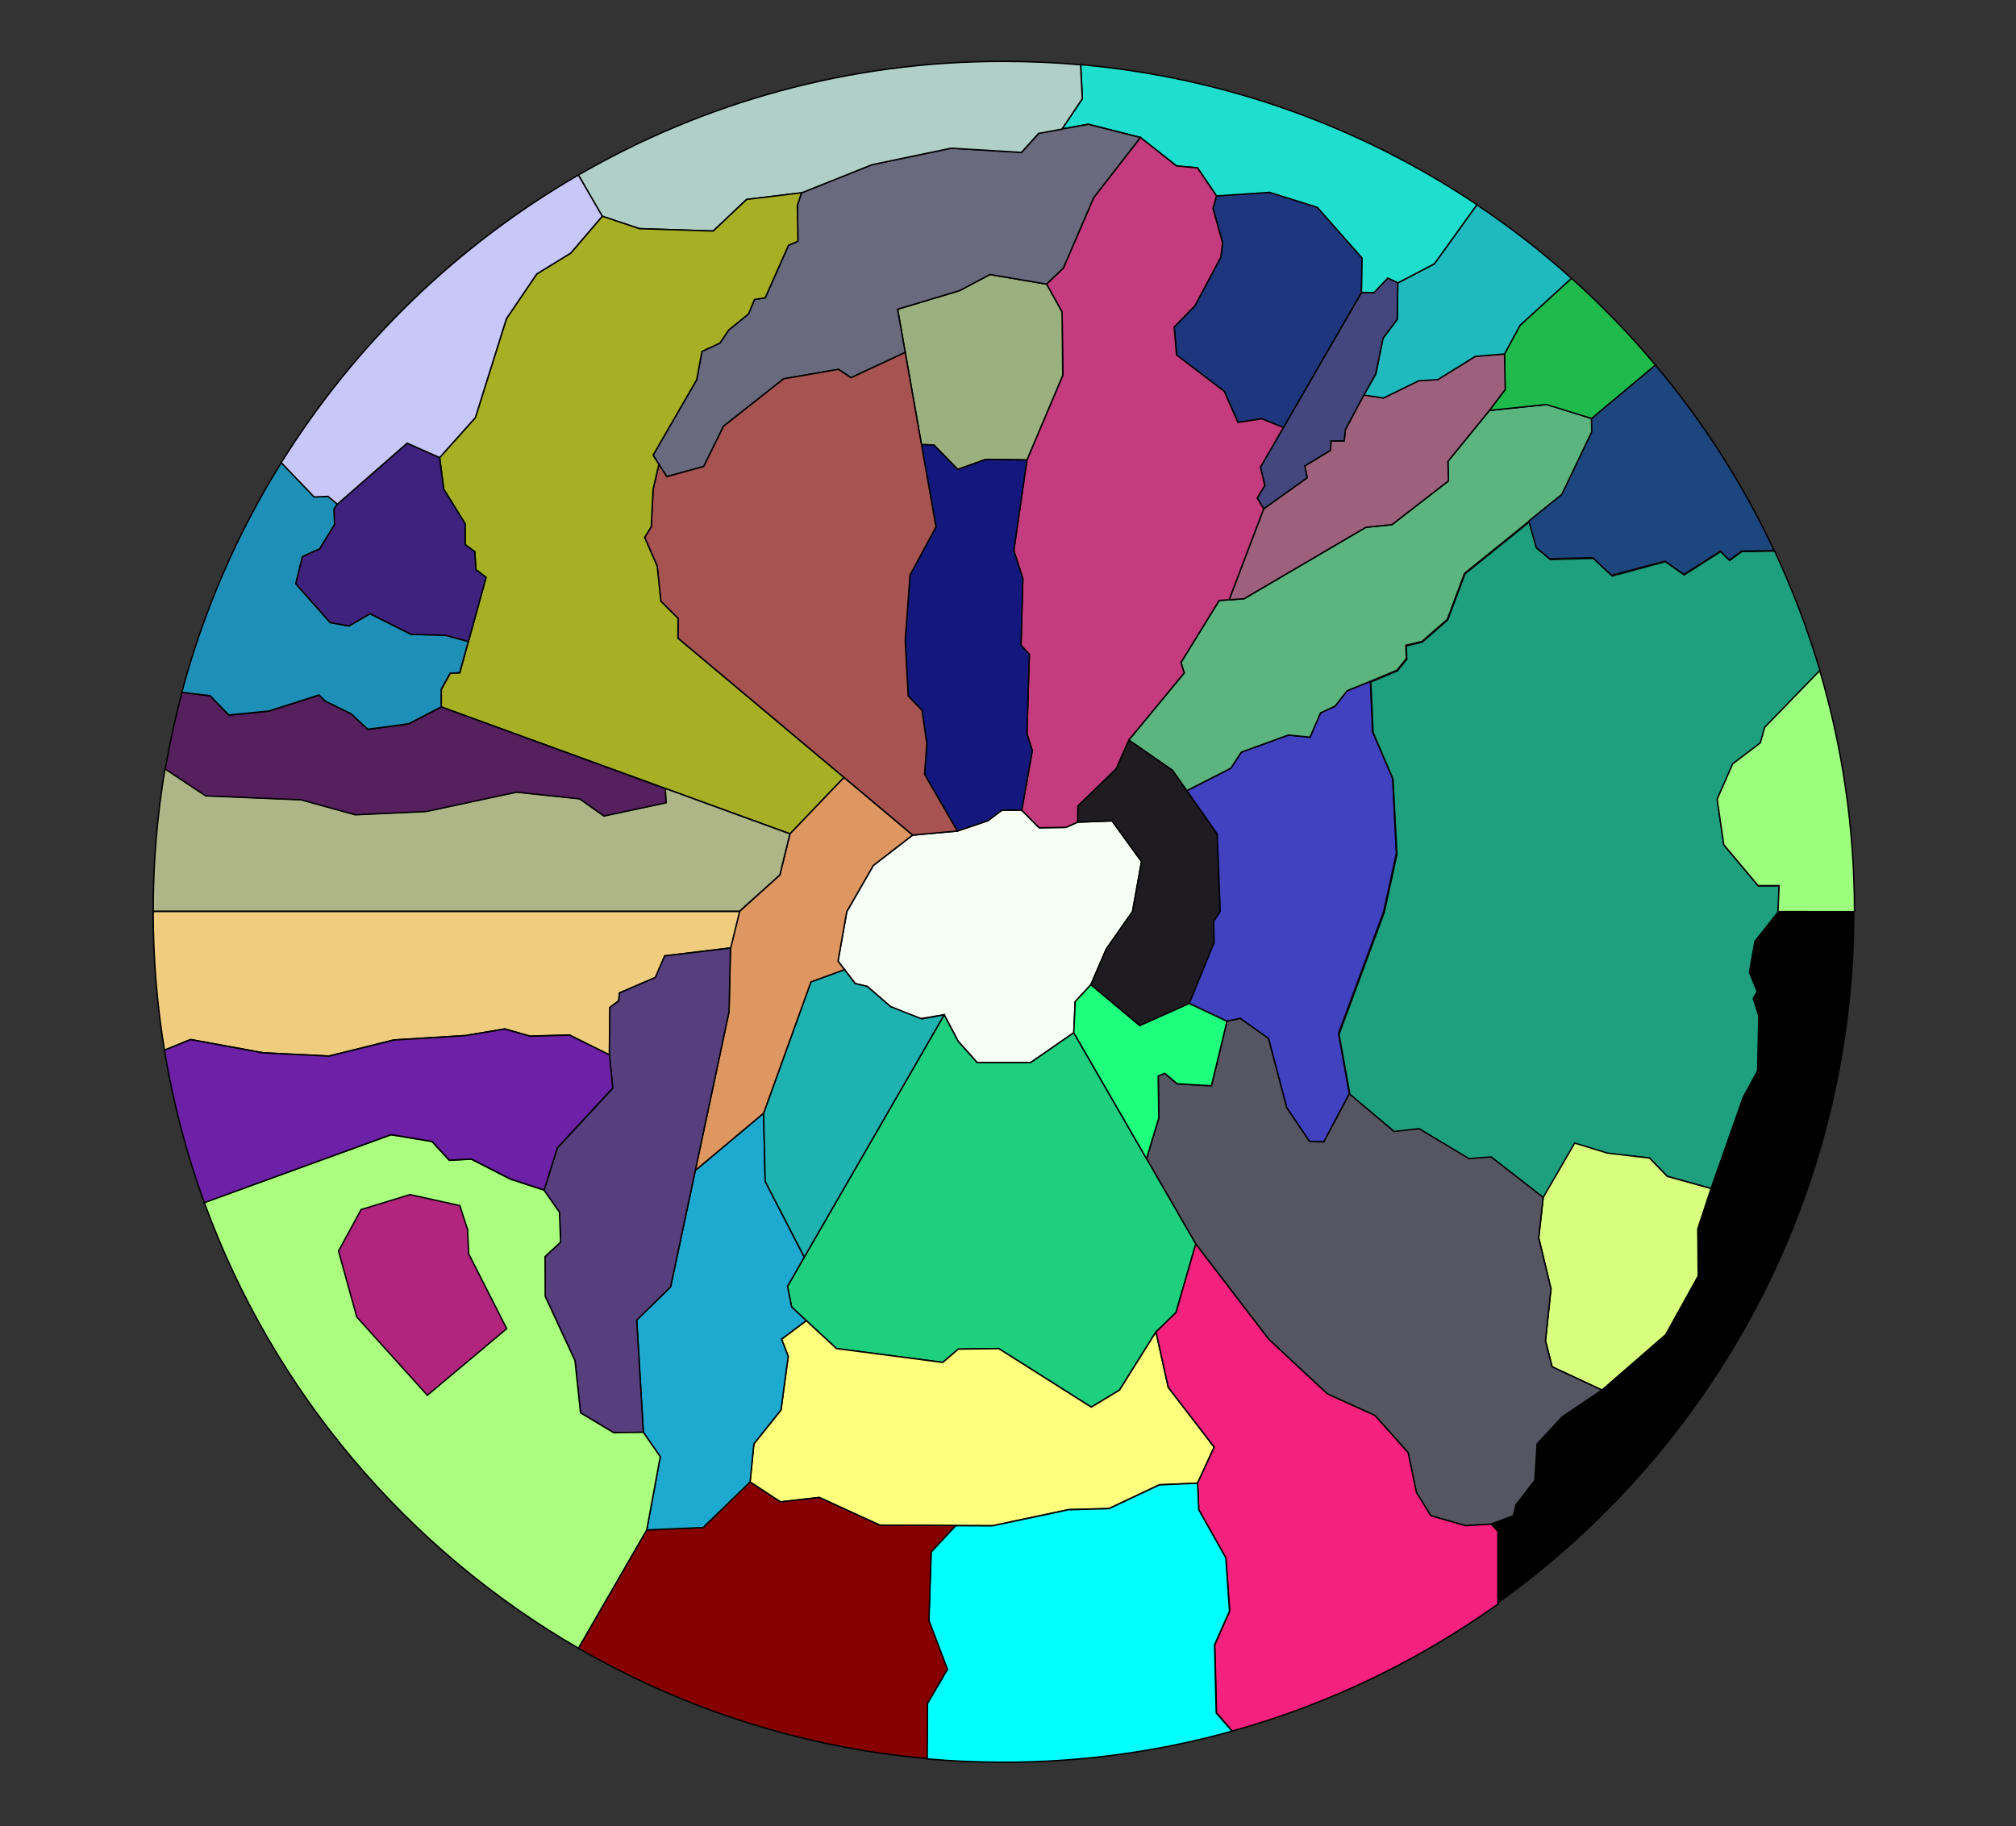 <?xml version="1.0" encoding="utf-8"?>
<!-- Generator: Adobe Illustrator 26.2.1, SVG Export Plug-In . SVG Version: 6.00 Build 0)  -->
<svg version="1.1" id="Sectors" xmlns="http://www.w3.org/2000/svg" xmlns:xlink="http://www.w3.org/1999/xlink" x="0px" y="0px"
	 viewBox="0 0 1428 1294" style="enable-background:new 0 0 1428 1294;" xml:space="preserve">
<rect x="0" y="0" width="1428" height="1294" fill="#333333" stroke="none"/>
<style type="text/css">
	.st0{fill:#F7FFF4;stroke:#000000;stroke-miterlimit:10;}
	.st1{fill:#1E1C20;stroke:#000000;stroke-miterlimit:10;}
	.st2{fill:#4142BF;stroke:#000000;stroke-miterlimit:10;}
	.st3{fill:#5CB47E;stroke:#000000;stroke-miterlimit:10;}
	.st4{fill:#1E9F7E;stroke:#000000;stroke-miterlimit:10;}
	.st5{fill:#1E467E;stroke:#000000;stroke-miterlimit:10;}
	.st6{fill:#D9FF7E;stroke:#000000;stroke-miterlimit:10;}
	.st7{fill:#565663;stroke:#000000;stroke-miterlimit:10;}
	.st8{fill:#1ECF7E;stroke:#000000;stroke-miterlimit:10;}
	.st9{fill:#FFFF7E;stroke:#000000;stroke-miterlimit:10;}
	.st10{fill:#F5217E;stroke:#000000;stroke-miterlimit:10;}
	.st11{fill:#00FFFF;stroke:#000000;stroke-miterlimit:10;}
	.st12{fill:#860000;stroke:#000000;stroke-miterlimit:10;}
	.st13{fill:#1EA9D0;stroke:#000000;stroke-miterlimit:10;}
	.st14{fill:#1EB2B1;stroke:#000000;stroke-miterlimit:10;}
	.st15{fill:#1EBA4C;stroke:#000000;stroke-miterlimit:10;}
	.st16{fill:#9D617E;stroke:#000000;stroke-miterlimit:10;}
	.st17{fill:#1EBABE;stroke:#000000;stroke-miterlimit:10;}
	.st18{fill:#43477E;stroke:#000000;stroke-miterlimit:10;}
	.st19{fill:#1E367E;stroke:#000000;stroke-miterlimit:10;}
	.st20{fill:#1EDFCE;stroke:#000000;stroke-miterlimit:10;}
	.st21{fill:#C43B7E;stroke:#000000;stroke-miterlimit:10;}
	.st22{fill:#9AB07E;stroke:#000000;stroke-miterlimit:10;}
	.st23{fill:#6A6A7E;stroke:#000000;stroke-miterlimit:10;}
	.st24{fill:#B0CFC6;stroke:#000000;stroke-miterlimit:10;}
	.st25{fill:#14187E;stroke:#000000;stroke-miterlimit:10;}
	.st26{fill:#A75351;stroke:#000000;stroke-miterlimit:10;}
	.st27{fill:#A7B025;stroke:#000000;stroke-miterlimit:10;}
	.st28{fill:#DF9761;stroke:#000000;stroke-miterlimit:10;}
	.st29{fill:#AEB687;stroke:#000000;stroke-miterlimit:10;}
	.st30{fill:#F0CC7E;stroke:#000000;stroke-miterlimit:10;}
	.st31{fill:#573F7E;stroke:#000000;stroke-miterlimit:10;}
	.st32{fill:#AAFF7E;stroke:#000000;stroke-miterlimit:10;}
	.st33{fill:#6D21A7;stroke:#000000;stroke-miterlimit:10;}
	.st34{fill:#561F5E;stroke:#000000;stroke-miterlimit:10;}
	.st35{fill:#1E90B7;stroke:#000000;stroke-miterlimit:10;}
	.st36{fill:#3F227E;stroke:#000000;stroke-miterlimit:10;}
	.st37{fill:#C8C7F9;stroke:#000000;stroke-miterlimit:10;}
	.st38{fill:#B1257E;stroke:#000000;stroke-miterlimit:10;}
	.st39{fill:#1EFF7E;stroke:#000000;stroke-miterlimit:10;}
	.st40{fill:#9DFF7E;stroke:#000000;stroke-miterlimit:10;}
</style>
<polygon id="polarSink" class="st0" points="730,752.9 760.6,731.7 761.6,709.7 772.7,697.7 783.7,672.3 802.2,645.9 808.6,610.4 787.7,581.6 
	763.3,582.5 755.1,586.2 736.1,586.5 723.7,574 709.7,574 699.7,581.5 678.1,588.8 646.4,591.7 618.6,613.2 599.8,645.9 593.6,681 
	598.2,687 605.8,696.9 614.3,698.9 630.8,713.2 650.9,721.9 668.8,719 678.7,737.8 692.2,752.9 "/>
<polygon id="falseWallEast" class="st1" points="763.3,582.5 787.7,581.6 808.6,610.4 802.2,645.9 783.7,672.3 772.7,697.7 807.3,726.7 842.4,711 
	860,667.9 859.7,652.6 864.3,645.9 862.2,590.9 840.7,560.2 830.5,545.7 799.6,524.3 790.6,544.7 763.5,571 "/>
<polygon id="minorErg" class="st2" points="840.7,560.2 862.2,590.9 864.3,645.9 859.7,652.6 860,667.9 842.4,711 869.1,723.6 878.5,721.6 
	898.5,735.8 911.4,784.8 927.5,808.7 937.7,809.1 955.8,775 948.1,732.2 980.1,645.9 989.1,604.7 986.4,551.4 972.2,518.4 
	970.7,482.7 954.2,489.4 945.6,500.4 935.4,505.1 927.9,522.3 912.6,520.8 879.3,532.9 871.8,544.3 "/>
<polygon id="shieldWall" class="st3" points="840.7,560.2 871.8,544.3 879.3,532.9 912.6,520.8 927.9,522.3 935.4,505.1 945.6,500.4 954.2,489.4 
	970.7,482.7 989.5,474.9 996.2,466.6 995.8,457.2 1007.2,454.5 1025.2,438.8 1037.4,406.2 1083.1,369.3 1106.4,350.5 1127.6,306.1 
	1127.4,296.5 1096.6,286.5 1055,290.8 1025.6,326.9 1026,340.7 986,371.7 967.5,373.6 881.2,424.2 870.6,425 863.6,425.4 
	836.5,469.4 838.8,476.8 799.6,524.3 830.5,545.7 "/>
<path id="pastyMesa" class="st4" d="M1168.4,820.5l12.6,13l31,8.6l22.8-64.7l10.2-18.8l0.8-38.8l-3.9-12.5l2.8-4.7l-5.5-13.7l3.9-22l16.5-20.8
	l0.8-18.4h-14.9l-24.3-29l-4.7-32.2l11-25.1l19.6-14.9l3.1-11l39-40.2c-8.7-29.3-19.5-57.7-32.2-84.9l-23.2,0.4l-8.6,6.3l-6.3-6.3
	l-25.9,16.5l-13.3-9.4l-37.7,10.2l-13.3-12.5l-30.6,0.8l-9.4-7.9l-5.3-18.8l-45.7,36.9l-12.2,32.6l-18,15.7l-11.4,2.8l0.4,9.4
	l-6.7,8.2l-18.8,7.9l1.6,35.7l14.1,33l2.8,53.4l-9,41.2l-32,86.3l7.7,42.8l31.8,26.7l17.7-2l35.3,21.2l15.7-1.2l36.9,28.6l22.4-38.5
	l23.2,7.1L1168.4,820.5z"/>
<path id="garaKulon" class="st5" d="M1179.4,397.6l13.3,9.4l25.9-16.5l6.3,6.3l8.6-6.3l23.2-0.4c-22.3-47.6-50.7-91.8-84.2-131.6l-45.2,37.9
	l0.2,9.6l-21.2,44.3l-23.4,18.9l5.3,18.8l9.4,7.9l30.6-0.8l13.3,12.5L1179.4,397.6z"/>
<polygon id="tueksSietch" class="st6" points="1212,842.1 1181,833.5 1168.4,820.5 1138.6,817 1115.4,809.9 1093.1,848.4 1089.9,877 1098.6,913.1 
	1094.7,950 1099.4,968.4 1134.7,984.9 1179.8,945.7 1202.9,904.1 1202.6,870.7 "/>
<polygon id="falseWallSouth" class="st7" points="869.1,723.6 878.5,721.6 898.5,735.8 911.4,784.8 927.5,808.7 937.7,809.1 955.8,775 987.5,801.7 
	1005.2,799.7 1040.5,820.9 1056.2,819.7 1093.1,848.4 1089.9,877 1098.6,913.1 1094.7,950 1099.4,968.4 1134.7,984.9 1106.8,1003.7 
	1088.8,1023 1087.2,1048.8 1073.9,1066.1 1071.9,1074 1056.2,1079.8 1038.2,1081 1013.4,1074 1003.2,1057.5 997.4,1029.2 
	973.8,1002.9 940.1,987.6 898.5,948.8 847,881.4 812.1,820.9 820.8,792.2 820.4,762.4 825.1,760.5 833.8,767.9 858.1,769.3 "/>
<polygon id="cielagoNorth" class="st8" points="847,881.4 812.1,820.9 760.6,731.7 730,752.9 692.2,752.9 678.7,737.8 668.8,719 569.7,890.7 
	557.8,911.4 560.7,926 571.1,935.7 592.5,955.5 667.8,965.3 678.8,955.9 707.4,955.5 773,997 793,984.9 818.8,943.7 833,930 "/>
<polygon id="cielagoDepression" class="st9" points="818.8,943.7 793,984.9 773,997 707.4,955.5 678.8,955.9 667.8,965.3 592.5,955.5 571.1,935.7 
	553.6,948.8 558.3,961 553.2,999 534,1023 531.3,1050 552.8,1064.2 580.3,1061 623.1,1080.6 677,1080.9 703.1,1081 756.8,1069.6 
	785.6,1068.8 821.2,1052 848.3,1050.8 860,1025.3 827.5,982.9 "/>
<path id="cielagoEast" class="st10" d="M1038.2,1081l-24.7-7.1l-10.2-16.5l-5.9-28.2l-23.5-26.3l-33.7-15.3l-41.6-38.8L847,881.4L833,930l-14.1,13.7
	l8.6,39.2l32.6,42.4l-11.8,25.5l0.8,18.8l19.2,34.1l2.8,37.7l-10.6,23.9l1.2,48.3l11.2,12.9c68.3-19,131.8-49.8,188.1-89.9v-51.6
	l-4.7-5.1L1038.2,1081z"/>
<path id="cielagoSouth" class="st11" d="M868.3,1103.8l-19.2-34.1l-0.8-18.8l-27.1,1.2l-35.6,16.8l-28.8,0.8l-53.8,11.4l-26.2-0.1l-17.3,18.7
	l-1.6,48.7l13.1,34.5l-14.1,24.1l-0.3,39.2c17.9,1.6,36,2.4,54.3,2.4c56.1,0,110.3-7.7,161.8-22l-11.2-12.9l-1.2-48.3l10.6-23.9
	L868.3,1103.8z"/>
<path id="meridian" class="st12" d="M677,1080.9l-53.9-0.3l-42.8-19.6l-27.5,3.1l-21.6-14.1l-33.2,32.3l-39.9,1.7l-48.4,83.8
	c73.9,42.7,157.6,70.2,247,78.2l0.3-39.2l14.1-24.1l-13.1-34.5l1.6-48.7L677,1080.9z"/>
<polygon id="cielagoWest" class="st13" points="458.1,1084 467.7,1032.1 455.7,1014.8 451,935.3 475,911.8 492.5,829.3 540.9,788.7 542,837 
	569.7,890.7 557.8,911.4 560.7,926 571.1,935.7 553.6,948.8 558.3,961 553.2,999 534,1023 531.3,1050 498,1082.3 "/>
<polygon id="windPassNorth" class="st14" points="540.9,788.7 574.4,695.7 598.2,687 605.8,696.9 614.3,698.9 630.8,713.2 652.9,721.9 668.8,719 
	569.7,890.7 542,837 "/>
<path id="sihayaRidge" class="st15" d="M1113.1,197.1l-36.4,33.3l-11,20.3l0.4,25.3l-11.1,14.8l40.3-4.2l32.1,9.9l45.2-37.9
	C1154.3,236.7,1134.4,216.2,1113.1,197.1z"/>
<polygon id="holeInTheRock" class="st16" points="1065.7,250.7 1066.2,276 1055,290.8 1025.6,326.9 1026,340.7 986,371.7 967.5,373.6 881.2,424.2 
	870.6,425 895.1,360.5 925.9,338.5 924.2,330.1 942.4,319.1 942.8,312.4 952.1,312.4 953,304.3 966.1,279.8 980,281.9 1004.9,269.7 
	1018.4,268.9 1045.1,252.4 "/>
<path id="basin" class="st17" d="M1046.1,145.1l-30.2,41.9l-25.8,13.5l-0.4,25.8l-10.1,13.5l-5.1,25.3l-8.5,14.8L980,282l24.9-12.2l13.5-0.8
	l26.6-16.5l20.7-1.7l11-20.3l36.4-33.3C1092.1,178.3,1069.7,160.8,1046.1,145.1z"/>
<polygon id="rimWallWest" class="st18" points="895.1,360.5 925.9,338.5 924.2,330.1 942.4,319.1 942.8,312.4 952.1,312.4 953,304.3 966.1,279.8 
	974.5,265 979.6,239.7 989.7,226.2 990.1,200.4 983,197 973.2,207.2 964.4,207.1 909.1,302.9 892.8,331 895.9,344 890.5,352.9 "/>
<polygon id="arrakeen" class="st19" points="909.1,302.9 964.4,207.1 964.8,182.7 933.1,146.8 899.3,136.2 861.7,138.8 859.2,147.6 866,172.1 
	864.7,182.3 846.5,216.5 831.7,231.7 833.4,251.5 867.2,277.3 876.9,299.3 893.8,296.7 "/>
<path id="oldGap" class="st20" d="M765.5,45.8l1.2,24.1l-14.4,21.5l18.6-3.4l36.8,9.4l25.7,20.2l14.8,1.3l13.5,19.9l37.6-2.5l33.8,10.6
	l31.7,35.9l-0.4,24.4l8.9,0.1L983,197l7.2,3.4l25.8-13.5l30.2-41.9C964.5,90.3,868.8,55,765.5,45.8z"/>
<polygon id="imperialBasin" class="st21" points="807.8,97.4 833.4,117.6 848.2,118.9 861.7,138.8 859.2,147.6 866,172.1 864.7,182.3 846.5,216.5 
	831.7,231.7 833.4,251.5 867.2,277.3 876.9,299.3 893.8,296.7 909.1,302.9 892.8,331 895.9,344 890.5,352.9 895.1,360.5 870.6,425 
	863.6,425.4 836.5,469.4 838.8,476.8 799.6,524.3 790.6,544.7 763.5,571 763.3,582.5 755.1,586.2 736.1,586.5 723.7,574 
	731.2,531.9 727.4,519.8 729.1,463.6 723.2,457.2 724.5,409.9 718.1,390.1 727.4,325.9 752.8,265.9 752.3,221.1 741.3,201.3 
	753.2,189.9 774.7,140 "/>
<polygon id="carthag" class="st22" points="727.4,325.9 752.8,265.9 752.3,221.1 741.3,201.3 701.2,194.5 679.7,205.9 635.8,219.1 641.2,249.7 
	652.7,315 661.5,315.3 678.4,332.6 698.3,325.5 "/>
<polygon id="tsimpo" class="st23" points="641.2,249.7 635.8,219.1 679.7,205.9 701.2,194.5 741.3,201.3 753.2,189.9 774.7,140 807.8,97.4 
	770.9,88.1 752.3,91.4 735.9,94.4 723.6,107.9 673.8,105 617.7,116.6 567.7,136.6 564.8,145.5 565.2,170.9 558.5,173.8 542,211 
	534.4,212.2 530.2,222.4 516.2,233.8 509.9,243.1 497.2,249 493.5,269 462.6,322.5 466.7,329 472.3,337.7 498.5,330.5 512.5,302 
	555.1,268.4 593.9,261.7 602.8,267.6 "/>
<path id="brokenLand" class="st24" d="M409.7,124l16.8,29.2l26.3,8.8l52.4,1.7l23.6-22.4l38.9-4.6l50-20l56-11.7l49.8,3l12.2-13.5l16.5-3l14.4-21.5
	l-1.2-24.1c-17.9-1.6-36.1-2.4-54.5-2.4C601.3,43.3,498.4,72.7,409.7,124z"/>
<polygon id="arsunt" class="st25" points="652.7,315 661.5,315.3 678.4,332.6 698.3,325.5 727.4,325.9 718.1,390.1 724.5,409.9 723.2,457.2 
	729.1,463.6 727.4,519.8 731.2,531.9 723.7,574 709.7,574 699.7,581.5 678.1,588.8 654.9,548.6 656.5,526.9 653.1,503.3 
	643.3,493.1 641.2,453.9 644.6,407.4 663,373.3 "/>
<polygon id="haggaBasin" class="st26" points="678.1,588.8 654.9,548.6 656.5,526.9 653.1,503.3 643.3,493.1 641.2,453.9 644.6,407.4 663,373.3 
	652.7,315 641.2,249.7 602.8,267.6 593.9,261.7 555.1,268.4 512.5,302 498.5,330.5 472.3,337.7 466.7,329 462.6,346.6 461.3,373.2 
	456.6,380.8 465.5,401.1 468.1,426 480.3,438.2 480.2,452.2 597.8,550.9 646.4,591.7 "/>
<polygon id="plasticBasin" class="st27" points="597.8,550.9 480.2,452.2 480.3,438.2 468.1,426 465.5,401.1 456.6,380.8 461.3,373.2 462.6,346.6 
	466.7,329 462.6,322.5 493.5,269 497.2,249 509.9,243.1 516.2,233.8 530.2,222.4 534.4,212.2 542,211 558.5,173.8 565.2,170.9 
	564.8,145.5 567.7,136.6 528.9,141.3 505.2,163.7 452.9,162 426.6,153.2 404.3,179.3 380.2,194.1 358.7,225.8 336.7,295.9 
	311.4,324.2 314.3,346.6 329.5,371.1 329.5,385.9 336.3,390.9 337.1,403.6 344.3,409.1 331.8,454.5 325.7,476.7 319,477.1 
	312.6,488.5 312.6,500.9 471.2,558.6 559.6,590.8 "/>
<polygon id="windPass" class="st28" points="540.9,788.7 574.4,695.7 598.2,687 593.6,681 599.8,645.9 618.6,613.2 646.4,591.7 597.8,550.9 
	559.6,590.8 552.4,619.9 523.7,645.9 517.4,671.7 516.4,716.8 492.5,829.3 "/>
<path id="greatFlat" class="st29" d="M552.4,619.9l7.1-29.1l-88.4-32.2l0.5,10l-43.9,9.4l-17.3-12.2l-44.7-4.7l-64,13.7l-50.2,2.3l-38.4-10.6
	l-67.5-2.8l-28.7-19c-5.6,32.8-8.4,66.6-8.4,101h415.2L552.4,619.9z"/>
<path id="greaterFlat" class="st30" d="M135,736.5l51.4,9.4l46.7,2.3l45.9-11.4l50.6-3.1l27.9-4.7l18,5.1l27.9-0.8l28.3,14.2l0.4-33.8l6.3-4.7
	l0.4-5.5l25.5-11l6.7-15.3l46.6-5.6l6.3-25.8H108.5c0,33.4,2.7,66.2,8,98.2L135,736.5z"/>
<polygon id="falseWallWest" class="st31" points="431.6,747.6 432,713.8 438.3,709.1 438.7,703.6 464.2,692.6 470.8,677.3 517.4,671.7 516.4,716.8 
	492.5,829.3 475,911.8 451,935.3 455.7,1014.8 434.7,1015.1 411.2,1001 407.3,964.1 386.2,918.5 386.1,890.3 397.1,880.1 396.3,859 
	385.3,843.3 394.7,813.4 434,771.1 "/>
<path id="habbanyaRidgeFlat" class="st32" d="M434.7,1015.1l-23.5-14.1l-3.9-36.9l-21.1-45.6l-0.1-28.2l11-10.2l-0.8-21.2l-11-15.7l-23.9-7.8l-27.5-14.1
	l-15.7,0.8l-12.2-13.3l-29.1-4.8L144.7,852c48.7,133.8,143.4,245.4,265,315.8l48.4-83.8l9.6-51.9l-12-17.3L434.7,1015.1z"/>
<path id="habbanyaErg" class="st33" d="M403.4,733.4l-27.9,0.8l-18-5.1l-27.9,4.7l-50.6,3.1l-45.9,11.4l-46.7-2.3l-51.4-9.4l-18.5,7.6
	c6.1,37.2,15.6,73.3,28.2,107.9L277,803.9l29.1,4.8l12.2,13.3l15.7-0.8l27.5,14.1l23.9,7.8l9.4-29.8l39.2-42.4l-2.3-23.5
	L403.4,733.4z"/>
<path id="funeralPlain" class="st34" d="M312.6,500.9l-23,12l-29,3.9l-11.8-11l-18.4-9l-4.3-4.3l-35.7,11.4l-28.2,2.8l-13.3-13.7l-20-2.4
	c-4.7,17.8-8.7,35.9-11.8,54.3l28.7,19l67.5,2.8l38.4,10.6l50.2-2.3l64-13.7l44.7,4.7l17.3,12.2l43.9-9.4l-0.5-10L312.6,500.9z"/>
<path id="bightOfTheCliff" class="st35" d="M291.1,449.4l-29-14.5l-14.9,8.6l-13.3-2.4l-24.3-27.5l4.7-19.2l12.2-5.5l10.6-17.3l-0.4-11l2.4-3.5l-6.7-5.5
	l-9.8,0.4l-23.3-24.3c-31.1,49.9-55,104.6-70.5,162.8l20,2.4l13.3,13.7l28.2-2.8l35.7-11.4l4.3,4.3l18.4,9l11.8,11l29-3.9l23-12
	l0-12.4l6.3-11.4l6.8-0.4l6.1-22.1l-16.3-4.4L291.1,449.4z"/>
<polygon id="sietchTabr" class="st36" points="236.6,360.7 237,371.7 226.4,388.9 214.2,394.4 209.5,413.6 233.9,441.1 247.2,443.5 262.1,434.8 
	291.1,449.4 315.5,450.1 331.8,454.5 344.3,409.1 337.1,403.6 336.3,390.9 329.5,385.9 329.5,371.1 314.3,346.6 311.4,324.2 
	288.4,314 239,357.1 "/>
<path id="rockOutcroppings" class="st37" d="M199.2,327.8l23.3,24.3l9.8-0.4l6.7,5.5l49.4-43.2l23,10.2l25.3-28.3l22-70.1l21.5-31.7l24.1-14.8l22.3-26.1
	L409.7,124C323.9,173.6,251.5,243.8,199.2,327.8z"/>
<polygon id="habbanyaSietch" class="st38" points="302.7,988.6 358.9,941.4 332,888.4 331.2,871.1 325.7,854.2 290.4,846.4 255.8,857 239.8,886.4 
	252.7,933.1 "/>
<polygon id="hargPass" class="st39" points="760.6,731.7 812.1,820.9 820.8,792.2 820.4,762.4 825.1,760.5 833.8,767.9 858.1,769.3 869.1,723.6 
	842.4,711 807.3,726.7 772.7,697.7 761.6,709.7 "/>
<path id="redChasm" class="st40" d="M1313.6,645.9c0-59.3-8.6-116.7-24.6-170.8l-39,40.2l-3.1,11l-19.6,14.9l-11,25.1l4.7,32.2l24.3,29h14.9
	l-0.8,18.4H1313.6z"/>
<path id="southMesa" class="st41" d="M1259.4,645.9l-16.5,20.8l-3.9,22l5.5,13.7l-2.7,4.7l3.9,12.6l-0.8,38.8l-10.2,18.8l-22.8,64.7l-9.4,28.6
	l0.4,33.3l-23.1,41.6l-45.1,39.2l-27.9,18.8l-18,19.2l-1.6,25.9l-13.3,17.3l-2,7.8l-15.7,5.9l4.7,5.1v51.6
	c153-109.3,252.7-288.3,252.7-490.6H1259.4z"/>
</svg>
